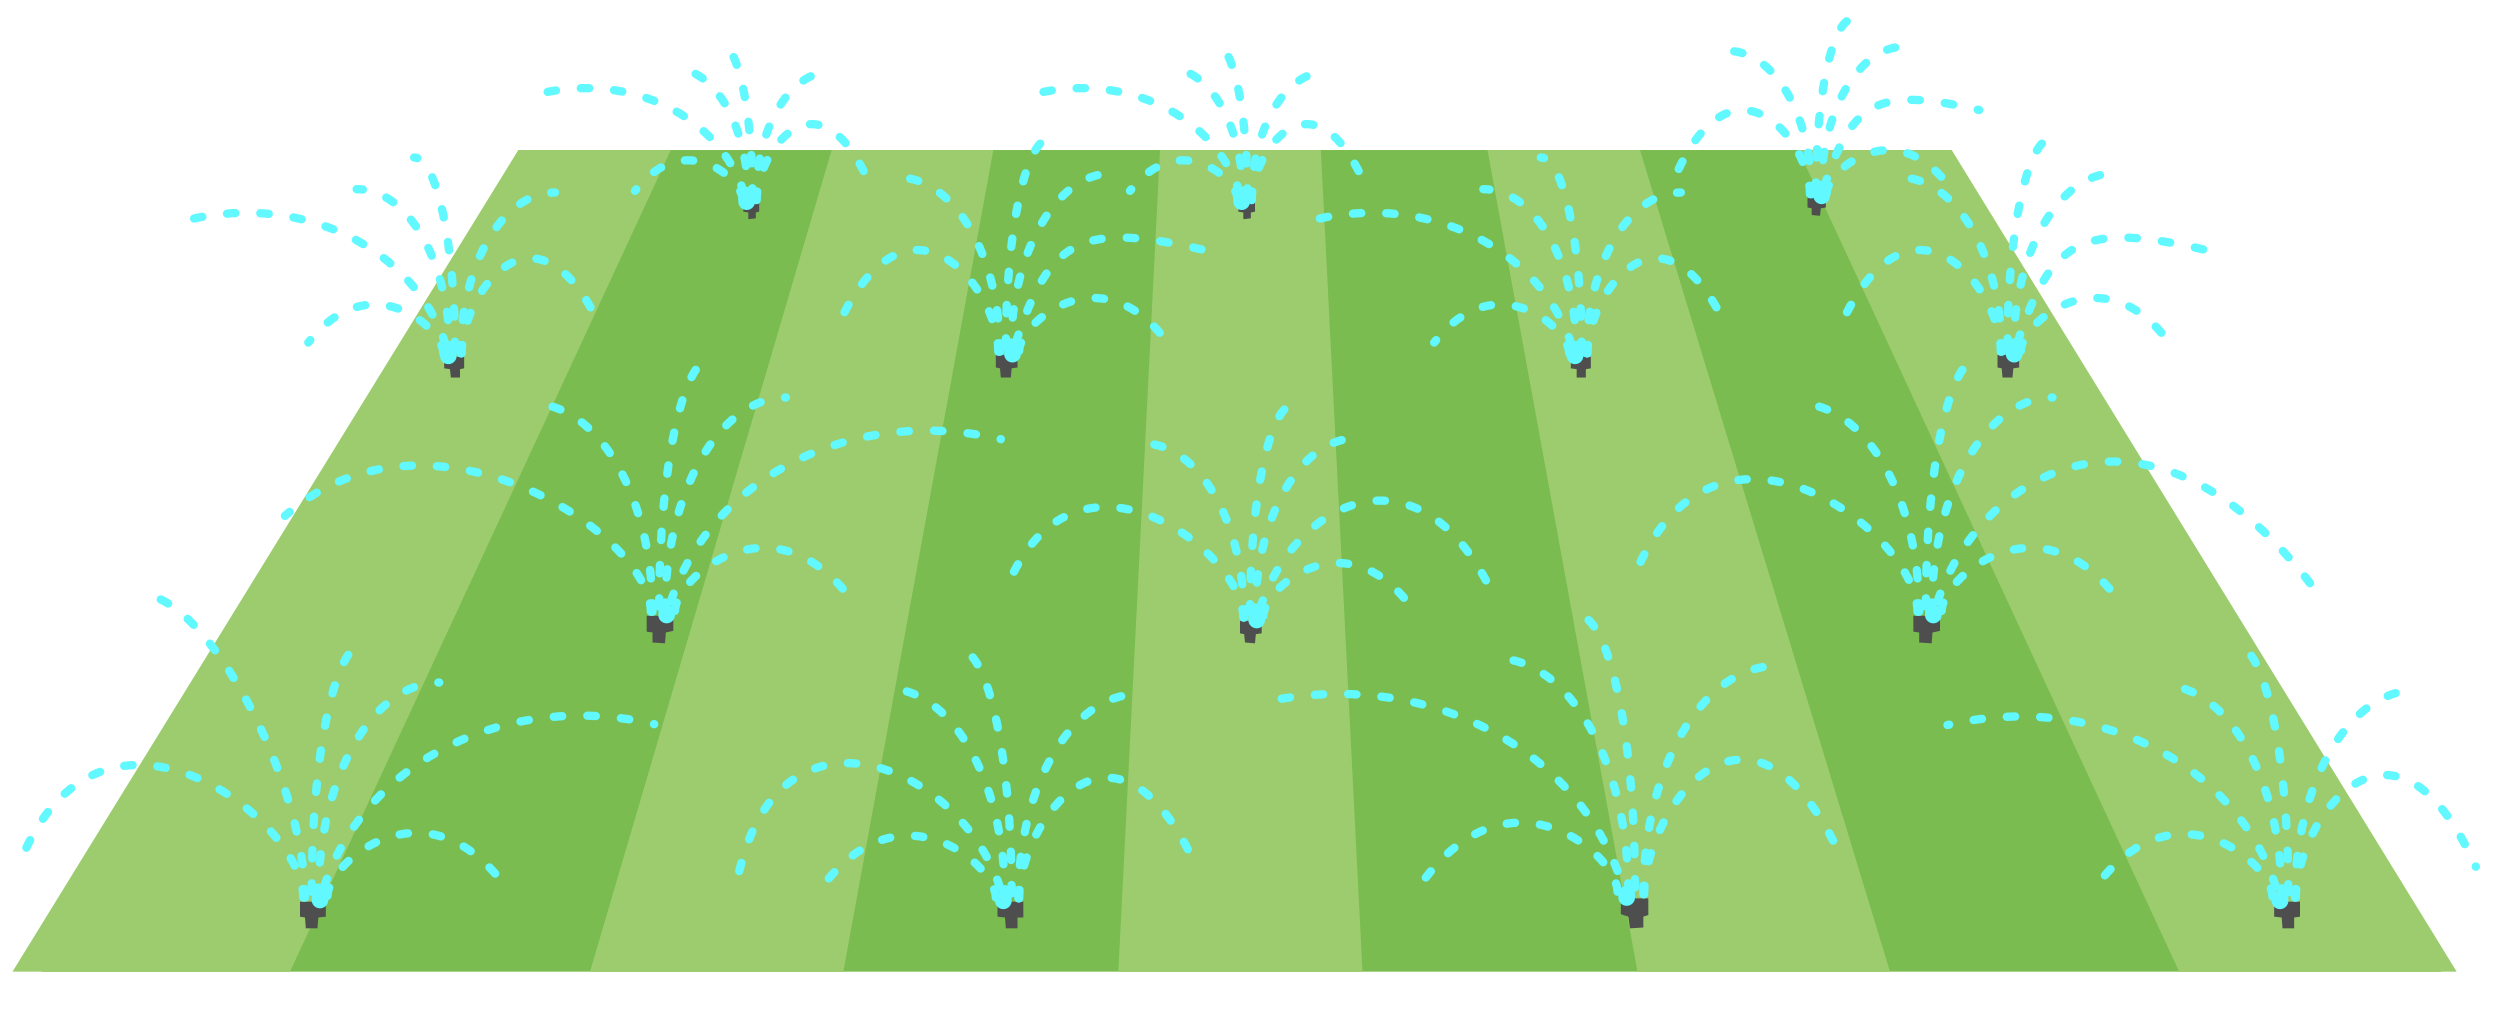 <?xml version="1.0" encoding="utf-8"?>
<!-- Generator: Adobe Illustrator 17.1.0, SVG Export Plug-In . SVG Version: 6.00 Build 0)  -->
<svg version="1.2" baseProfile="tiny" id="Layer_1" xmlns="http://www.w3.org/2000/svg" xmlns:xlink="http://www.w3.org/1999/xlink"
	 x="0px" y="0px" viewBox="109.5 1082.7 300 123.3" xml:space="preserve">
<g>
	<g>
		<polygon fill="#7ABC50" points="402.5,1199.3 114.5,1199.3 173,1100.7 342.7,1100.7 		"/>
		<polygon fill="#9CCC6E" points="273,1199.3 243.7,1199.3 248.7,1100.7 268,1100.7 		"/>
		<polygon fill="#9CCC6E" points="336.3,1199.3 306,1199.3 288,1100.7 306.3,1100.7 		"/>
		<polygon fill="#9CCC6E" points="404.3,1199.3 371,1199.3 325.3,1100.7 343.7,1100.7 		"/>
		<polygon fill="#9CCC6E" points="210.7,1199.3 180.3,1199.3 209.3,1100.7 228.7,1100.7 		"/>
		<polygon fill="#9CCC6E" points="144.3,1199.3 111,1199.3 171.7,1100.7 190,1100.7 		"/>
	</g>
	<g>
		<polyline fill="#4E4E4E" points="230.8,1128 230.9,1126.9 231.6,1126.8 231.6,1125.3 229,1125.3 229,1126.8 229.5,1126.9 
			229.6,1128 		"/>
		<path fill="none" stroke="#61F8FF" stroke-width="2" stroke-linecap="round" stroke-miterlimit="10" d="M231,1125.2
			c0-0.1,0-0.1,0-0.2"/>
		<path fill="none" stroke="#61F8FF" stroke-linecap="round" stroke-miterlimit="10" stroke-dasharray="1.009,3.027" d="
			M231.4,1123.8c4.1-12.6,7.9-14.5,22.6-11.1"/>
		<path fill="none" stroke="#61F8FF" stroke-linecap="round" stroke-miterlimit="10" stroke-dasharray="1,3" d="M230.8,1124.8
			c0-11.8,5.5-21.3,12.1-21.3"/>
		<path fill="none" stroke="#61F8FF" stroke-linecap="round" stroke-miterlimit="10" stroke-dasharray="1,3" d="M229.5,1124.9
			c0-11.5-5.5-20.9-12.2-20.9"/>
		<path fill="none" stroke="#61F8FF" stroke-linecap="round" stroke-miterlimit="10" stroke-dasharray="1,3" d="M230.2,1124.3
			c0-13.8,2.4-25,5.3-25"/>
		<path fill="none" stroke="#61F8FF" stroke-linecap="round" stroke-miterlimit="10" stroke-dasharray="1,3" d="M231.8,1124.8
			c0-3.2,9.5-11.7,17.5-1.4"/>
		<path fill="none" stroke="#61F8FF" stroke-linecap="round" stroke-miterlimit="10" stroke-dasharray="1,3" d="M229.3,1124.9
			c0-7.8-11-21.4-19.3-3"/>
	</g>
	<g>
		<polyline fill="#4E4E4E" points="147.6,1194.1 147.7,1192.8 148.6,1192.7 148.6,1190.9 145.5,1190.9 145.5,1192.7 146.1,1192.8 
			146.2,1194.1 		"/>
		<path fill="none" stroke="#61F8FF" stroke-width="2" stroke-linecap="round" stroke-miterlimit="10" d="M147.9,1190.7
			c0-0.1,0-0.1,0-0.2"/>
		<path fill="none" stroke="#61F8FF" stroke-linecap="round" stroke-miterlimit="10" stroke-dasharray="1.009,3.027" d="
			M148.4,1189.1c4.9-15.1,22.1-23.6,39.6-19.5"/>
		<path fill="none" stroke="#61F8FF" stroke-linecap="round" stroke-miterlimit="10" stroke-dasharray="1,3" d="M147.7,1190.2
			c0-14.1,6.5-25.6,14.5-25.6"/>
		<path fill="none" stroke="#61F8FF" stroke-linecap="round" stroke-miterlimit="10" stroke-dasharray="1,3" d="M146.1,1190.4
			c0-13.8-11.7-36.4-19.8-36.4"/>
		<path fill="none" stroke="#61F8FF" stroke-linecap="round" stroke-miterlimit="10" stroke-dasharray="1,3" d="M146.9,1189.7
			c0-16.5,2.8-29.9,6.4-29.9"/>
		<path fill="none" stroke="#61F8FF" stroke-linecap="round" stroke-miterlimit="10" stroke-dasharray="1,3" d="M148.8,1190.2
			c0-3.8,11.4-14,21-1.6"/>
		<path fill="none" stroke="#61F8FF" stroke-linecap="round" stroke-miterlimit="10" stroke-dasharray="1,3" d="M145.9,1190.4
			c0-9.3-23.6-27.5-33.5-5.4"/>
	</g>
	<g>
		<polyline fill="#4E4E4E" points="189.3,1159.9 189.4,1158.6 190.3,1158.4 190.3,1156.6 187.1,1156.6 187.1,1158.5 187.8,1158.6 
			187.8,1159.8 		"/>
		<path fill="none" stroke="#61F8FF" stroke-width="2" stroke-linecap="round" stroke-miterlimit="10" d="M189.5,1156.5
			c0-0.1,0-0.1,0-0.2"/>
		<path fill="none" stroke="#61F8FF" stroke-linecap="round" stroke-miterlimit="10" stroke-dasharray="1.009,3.027" d="
			M190,1154.9c4.9-15.1,22.1-23.6,39.6-19.5"/>
		<path fill="none" stroke="#61F8FF" stroke-linecap="round" stroke-miterlimit="10" stroke-dasharray="1,3" d="M189.3,1156
			c0-14.1,6.5-25.6,14.5-25.6"/>
		<path fill="none" stroke="#61F8FF" stroke-linecap="round" stroke-miterlimit="10" stroke-dasharray="1,3" d="M187.8,1156.1
			c0-13.8-6.5-25-14.6-25"/>
		<path fill="none" stroke="#61F8FF" stroke-linecap="round" stroke-miterlimit="10" stroke-dasharray="1,3" d="M188.6,1155.5
			c0-16.5,2.8-29.9,6.4-29.9"/>
		<path fill="none" stroke="#61F8FF" stroke-linecap="round" stroke-miterlimit="10" stroke-dasharray="1,3" d="M190.5,1156
			c0-3.8,11.4-14,21-1.6"/>
		<path fill="none" stroke="#61F8FF" stroke-linecap="round" stroke-miterlimit="10" stroke-dasharray="1,3" d="M187.6,1156.1
			c0-9.3-26.6-26.8-43.9-11.5"/>
	</g>
	<g>
		<polyline fill="#4E4E4E" points="341.3,1159.9 341.4,1158.6 342.3,1158.4 342.3,1156.6 339.1,1156.6 339.1,1158.5 339.8,1158.6 
			339.8,1159.8 		"/>
		<path fill="none" stroke="#61F8FF" stroke-width="2" stroke-linecap="round" stroke-miterlimit="10" d="M341.5,1156.5
			c0-0.1,0-0.1,0-0.2"/>
		<path fill="none" stroke="#61F8FF" stroke-linecap="round" stroke-miterlimit="10" stroke-dasharray="1.009,3.027" d="
			M342,1154.9c4.9-15.1,25.6-28.5,46-0.5"/>
		<path fill="none" stroke="#61F8FF" stroke-linecap="round" stroke-miterlimit="10" stroke-dasharray="1,3" d="M341.3,1156
			c0-14.1,6.5-25.6,14.5-25.6"/>
		<path fill="none" stroke="#61F8FF" stroke-linecap="round" stroke-miterlimit="10" stroke-dasharray="1,3" d="M339.8,1156.1
			c0-13.8-6.5-25-14.6-25"/>
		<path fill="none" stroke="#61F8FF" stroke-linecap="round" stroke-miterlimit="10" stroke-dasharray="1,3" d="M340.6,1155.5
			c0-16.5,2.8-29.9,6.4-29.9"/>
		<path fill="none" stroke="#61F8FF" stroke-linecap="round" stroke-miterlimit="10" stroke-dasharray="1,3" d="M342.5,1156
			c0-3.8,11.4-14,21-1.6"/>
		<path fill="none" stroke="#61F8FF" stroke-linecap="round" stroke-miterlimit="10" stroke-dasharray="1,3" d="M339.6,1156.1
			c0-9.3-23.6-27.5-33.5-5.4"/>
	</g>
	<g>
		<polyline fill="#4E4E4E" points="260.1,1159.9 260.2,1158.8 260.9,1158.7 260.9,1157.2 258.3,1157.2 258.3,1158.7 258.8,1158.8 
			258.9,1159.8 		"/>
		<path fill="none" stroke="#61F8FF" stroke-width="2" stroke-linecap="round" stroke-miterlimit="10" d="M260.3,1157.1
			c0-0.1,0-0.1,0-0.2"/>
		<path fill="none" stroke="#61F8FF" stroke-linecap="round" stroke-miterlimit="10" stroke-dasharray="1.009,3.027" d="
			M260.7,1155.7c4.1-12.6,18.3-19.9,27.2-3.2"/>
		<path fill="none" stroke="#61F8FF" stroke-linecap="round" stroke-miterlimit="10" stroke-dasharray="1,3" d="M260.1,1156.6
			c0-11.8,5.5-21.3,12.1-21.3"/>
		<path fill="none" stroke="#61F8FF" stroke-linecap="round" stroke-miterlimit="10" stroke-dasharray="1,3" d="M258.8,1156.8
			c0-11.5-5.5-20.9-12.2-20.9"/>
		<path fill="none" stroke="#61F8FF" stroke-linecap="round" stroke-miterlimit="10" stroke-dasharray="1,3" d="M259.5,1156.2
			c0-13.8,2.4-25,5.3-25"/>
		<path fill="none" stroke="#61F8FF" stroke-linecap="round" stroke-miterlimit="10" stroke-dasharray="1,3" d="M261.1,1156.6
			c0-3.2,9.5-11.7,17.5-1.4"/>
		<path fill="none" stroke="#61F8FF" stroke-linecap="round" stroke-miterlimit="10" stroke-dasharray="1,3" d="M258.7,1156.8
			c0-7.8-19.7-22.9-28-4.5"/>
	</g>
	<g>
		<polyline fill="#4E4E4E" points="384.8,1194.1 384.8,1192.8 385.5,1192.7 385.5,1190.9 382.4,1190.9 382.4,1192.7 383.3,1192.8 
			383.4,1194.1 		"/>
		<path fill="none" stroke="#61F8FF" stroke-width="2" stroke-linecap="round" stroke-miterlimit="10" d="M383.1,1190.8
			c0-0.1,0-0.1,0-0.2"/>
		<path fill="none" stroke="#61F8FF" stroke-linecap="round" stroke-miterlimit="10" stroke-dasharray="1,3" d="M382.6,1189.1
			c-4.9-15-22-23.5-39.4-19.4"/>
		<path fill="none" stroke="#61F8FF" stroke-linecap="round" stroke-miterlimit="10" stroke-dasharray="1,3" d="M383.3,1190.3
			c0-14.1-6.5-25.4-14.4-25.4"/>
		<path fill="none" stroke="#61F8FF" stroke-linecap="round" stroke-miterlimit="10" stroke-dasharray="1,3" d="M384.9,1190.4
			c0-13.7,6.5-24.9,14.6-24.9"/>
		<path fill="none" stroke="#61F8FF" stroke-linecap="round" stroke-miterlimit="10" stroke-dasharray="1,3" d="M384.1,1189.8
			c0-16.5-2.8-29.8-6.4-29.8"/>
		<path fill="none" stroke="#61F8FF" stroke-linecap="round" stroke-miterlimit="10" stroke-dasharray="1,3" d="M382.2,1190.3
			c0-3.8-11.4-13.9-20.9-1.6"/>
		<path fill="none" stroke="#61F8FF" stroke-linecap="round" stroke-miterlimit="10" stroke-dasharray="1,3" d="M385,1190.4
			c0-9.3,11.7-25.8,21.6-3.7"/>
	</g>
	<g>
		<polyline fill="#4E4E4E" points="200.2,1108.9 200.2,1108.2 200.6,1108.1 200.6,1107 198.7,1107 198.7,1108.1 199.3,1108.2 
			199.3,1109 		"/>
		<path fill="none" stroke="#61F8FF" stroke-width="2" stroke-linecap="round" stroke-miterlimit="10" d="M199.1,1106.9
			c0,0,0-0.1,0-0.1"/>
		<path fill="none" stroke="#61F8FF" stroke-linecap="round" stroke-miterlimit="10" stroke-dasharray="1,3" d="M198.8,1105.9
			c-3-9.3-13.6-14.5-24.4-12"/>
		<path fill="none" stroke="#61F8FF" stroke-linecap="round" stroke-miterlimit="10" stroke-dasharray="1,3" d="M199.3,1106.6
			c0-8.7-4-15.7-8.9-15.7"/>
		<path fill="none" stroke="#61F8FF" stroke-linecap="round" stroke-miterlimit="10" stroke-dasharray="1,3" d="M200.2,1106.7
			c0-8.5,4-15.4,9-15.4"/>
		<path fill="none" stroke="#61F8FF" stroke-linecap="round" stroke-miterlimit="10" stroke-dasharray="1,3" d="M199.8,1106.3
			c0-10.2-1.7-18.4-3.9-18.4"/>
		<path fill="none" stroke="#61F8FF" stroke-linecap="round" stroke-miterlimit="10" stroke-dasharray="1,3" d="M198.6,1106.6
			c0-2.4-7-8.6-12.9-1"/>
		<path fill="none" stroke="#61F8FF" stroke-linecap="round" stroke-miterlimit="10" stroke-dasharray="1,3" d="M200.3,1106.7
			c0-5.7,7.2-16,13.4-2.3"/>
	</g>
	<g>
		<polyline fill="#4E4E4E" points="259.6,1108.9 259.6,1108.2 260.1,1108.1 260.1,1107 258.1,1107 258.1,1108.1 258.7,1108.2 
			258.7,1109 		"/>
		<path fill="none" stroke="#61F8FF" stroke-width="2" stroke-linecap="round" stroke-miterlimit="10" d="M258.5,1106.9
			c0,0,0-0.1,0-0.1"/>
		<path fill="none" stroke="#61F8FF" stroke-linecap="round" stroke-miterlimit="10" stroke-dasharray="1,3" d="M258.3,1105.9
			c-3-9.3-13.6-14.5-24.4-12"/>
		<path fill="none" stroke="#61F8FF" stroke-linecap="round" stroke-miterlimit="10" stroke-dasharray="1,3" d="M258.7,1106.6
			c0-8.7-4-15.7-8.9-15.7"/>
		<path fill="none" stroke="#61F8FF" stroke-linecap="round" stroke-miterlimit="10" stroke-dasharray="1,3" d="M259.7,1106.7
			c0-8.5,4-15.4,9-15.4"/>
		<path fill="none" stroke="#61F8FF" stroke-linecap="round" stroke-miterlimit="10" stroke-dasharray="1,3" d="M259.2,1106.3
			c0-10.2-1.7-18.4-3.9-18.4"/>
		<path fill="none" stroke="#61F8FF" stroke-linecap="round" stroke-miterlimit="10" stroke-dasharray="1,3" d="M258,1106.6
			c0-2.4-7-8.6-12.9-1"/>
		<path fill="none" stroke="#61F8FF" stroke-linecap="round" stroke-miterlimit="10" stroke-dasharray="1,3" d="M259.7,1106.7
			c0-5.7,7.2-16,13.4-2.3"/>
	</g>
	<g>
		<polyline fill="#4E4E4E" points="164.7,1128 164.7,1127 165.2,1126.9 165.2,1125.5 162.8,1125.5 162.8,1126.9 163.5,1127 
			163.6,1128 		"/>
		<path fill="none" stroke="#61F8FF" stroke-width="2" stroke-linecap="round" stroke-miterlimit="10" d="M163.3,1125.4
			c0-0.1,0-0.1,0-0.2"/>
		<path fill="none" stroke="#61F8FF" stroke-linecap="round" stroke-miterlimit="10" stroke-dasharray="1,3" d="M163,1124.1
			c-3.8-11.6-17.1-18.2-30.6-15.1"/>
		<path fill="none" stroke="#61F8FF" stroke-linecap="round" stroke-miterlimit="10" stroke-dasharray="1,3" d="M163.5,1125.1
			c0-10.9-5-19.7-11.2-19.7"/>
		<path fill="none" stroke="#61F8FF" stroke-linecap="round" stroke-miterlimit="10" stroke-dasharray="1,3" d="M164.8,1125.1
			c0-10.6,5-19.3,11.3-19.3"/>
		<path fill="none" stroke="#61F8FF" stroke-linecap="round" stroke-miterlimit="10" stroke-dasharray="1,3" d="M164.1,1124.7
			c0-12.8-2.2-23.1-4.9-23.1"/>
		<path fill="none" stroke="#61F8FF" stroke-linecap="round" stroke-miterlimit="10" stroke-dasharray="1,3" d="M162.7,1125.1
			c0-3-8.8-10.8-16.2-1.3"/>
		<path fill="none" stroke="#61F8FF" stroke-linecap="round" stroke-miterlimit="10" stroke-dasharray="1,3" d="M164.9,1125.1
			c0-7.2,9-20,16.8-2.9"/>
	</g>
	<g>
		<polyline fill="#4E4E4E" points="351,1128 351.1,1126.9 351.8,1126.8 351.8,1125.3 349.2,1125.3 349.2,1126.8 349.7,1126.9 
			349.8,1128 		"/>
		<path fill="none" stroke="#61F8FF" stroke-width="2" stroke-linecap="round" stroke-miterlimit="10" d="M351.2,1125.2
			c0-0.1,0-0.1,0-0.2"/>
		<path fill="none" stroke="#61F8FF" stroke-linecap="round" stroke-miterlimit="10" stroke-dasharray="1.009,3.027" d="
			M351.6,1123.8c4.1-12.6,7.9-14.5,22.6-11.1"/>
		<path fill="none" stroke="#61F8FF" stroke-linecap="round" stroke-miterlimit="10" stroke-dasharray="1,3" d="M351.1,1124.8
			c0-11.8,5.5-21.3,12.1-21.3"/>
		<path fill="none" stroke="#61F8FF" stroke-linecap="round" stroke-miterlimit="10" stroke-dasharray="1,3" d="M349.7,1124.9
			c0-11.5-5.5-20.9-12.2-20.9"/>
		<path fill="none" stroke="#61F8FF" stroke-linecap="round" stroke-miterlimit="10" stroke-dasharray="1,3" d="M350.4,1124.3
			c0-13.8,2.4-25,5.3-25"/>
		<path fill="none" stroke="#61F8FF" stroke-linecap="round" stroke-miterlimit="10" stroke-dasharray="1,3" d="M352,1124.8
			c0-3.2,9.5-11.7,17.5-1.4"/>
		<path fill="none" stroke="#61F8FF" stroke-linecap="round" stroke-miterlimit="10" stroke-dasharray="1,3" d="M349.6,1124.9
			c0-7.8-11-21.4-19.3-3"/>
	</g>
	<g>
		<polyline fill="#4E4E4E" points="327.9,1108.6 328,1107.7 328.6,1107.6 328.6,1106.3 326.4,1106.3 326.4,1107.6 326.9,1107.7 
			326.9,1108.5 		"/>
		<path fill="none" stroke="#61F8FF" stroke-width="2" stroke-linecap="round" stroke-miterlimit="10" d="M328.1,1106.2
			c0,0,0-0.1,0-0.1"/>
		<path fill="none" stroke="#61F8FF" stroke-linecap="round" stroke-miterlimit="10" stroke-dasharray="1.009,3.027" d="
			M328.4,1105.1c3.4-10.4,6.5-12,18.6-9.2"/>
		<path fill="none" stroke="#61F8FF" stroke-linecap="round" stroke-miterlimit="10" stroke-dasharray="1,3" d="M328,1105.9
			c0-9.7,4.5-17.6,10-17.6"/>
		<path fill="none" stroke="#61F8FF" stroke-linecap="round" stroke-miterlimit="10" stroke-dasharray="1,3" d="M326.9,1106
			c0-9.5-4.5-17.2-10.1-17.2"/>
		<path fill="none" stroke="#61F8FF" stroke-linecap="round" stroke-miterlimit="10" stroke-dasharray="1,3" d="M327.4,1105.6
			c0-11.4,2-20.6,4.4-20.6"/>
		<path fill="none" stroke="#61F8FF" stroke-linecap="round" stroke-miterlimit="10" stroke-dasharray="1,3" d="M328.7,1105.9
			c0-2.6,7.9-9.6,14.5-1.1"/>
		<path fill="none" stroke="#61F8FF" stroke-linecap="round" stroke-miterlimit="10" stroke-dasharray="1,3" d="M326.7,1106
			c0-6.4-9.1-17.7-16-2.5"/>
	</g>
	<g>
		<polyline fill="#4E4E4E" points="299.8,1128 299.8,1127 300.4,1126.9 300.4,1125.5 298,1125.5 298,1126.9 298.7,1127 298.7,1128 
					"/>
		<path fill="none" stroke="#61F8FF" stroke-width="2" stroke-linecap="round" stroke-miterlimit="10" d="M298.5,1125.4
			c0-0.1,0-0.1,0-0.2"/>
		<path fill="none" stroke="#61F8FF" stroke-linecap="round" stroke-miterlimit="10" stroke-dasharray="1,3" d="M298.1,1124.1
			c-3.8-11.6-17.1-18.2-30.6-15.1"/>
		<path fill="none" stroke="#61F8FF" stroke-linecap="round" stroke-miterlimit="10" stroke-dasharray="1,3" d="M298.7,1125.1
			c0-10.9-5-19.7-11.2-19.7"/>
		<path fill="none" stroke="#61F8FF" stroke-linecap="round" stroke-miterlimit="10" stroke-dasharray="1,3" d="M299.9,1125.1
			c0-10.6,5-19.3,11.3-19.3"/>
		<path fill="none" stroke="#61F8FF" stroke-linecap="round" stroke-miterlimit="10" stroke-dasharray="1,3" d="M299.3,1124.7
			c0-12.8-2.2-23.1-4.9-23.1"/>
		<path fill="none" stroke="#61F8FF" stroke-linecap="round" stroke-miterlimit="10" stroke-dasharray="1,3" d="M297.8,1125.1
			c0-3-8.8-10.8-16.2-1.3"/>
		<path fill="none" stroke="#61F8FF" stroke-linecap="round" stroke-miterlimit="10" stroke-dasharray="1,3" d="M300,1125.1
			c0-7.2,9-20,16.8-2.9"/>
	</g>
	<g>
		<polyline fill="#4E4E4E" points="231.6,1194.1 231.6,1192.8 232.3,1192.8 232.3,1190.9 229.2,1190.9 229.2,1192.7 230.1,1192.8 
			230.2,1194.1 		"/>
		<path fill="none" stroke="#61F8FF" stroke-width="2" stroke-linecap="round" stroke-miterlimit="10" d="M229.9,1190.8
			c0-0.1,0-0.1,0-0.2"/>
		<path fill="none" stroke="#61F8FF" stroke-linecap="round" stroke-miterlimit="10" stroke-dasharray="1,3" d="M229.5,1189.2
			c-4.8-14.8-26.8-24-31.5-1"/>
		<path fill="none" stroke="#61F8FF" stroke-linecap="round" stroke-miterlimit="10" stroke-dasharray="1,3" d="M230.1,1190.4
			c0-13.9-6.4-25.1-14.2-25.1"/>
		<path fill="none" stroke="#61F8FF" stroke-linecap="round" stroke-miterlimit="10" stroke-dasharray="1,3" d="M231.7,1190.5
			c0-13.5,6.4-24.5,14.4-24.5"/>
		<path fill="none" stroke="#61F8FF" stroke-linecap="round" stroke-miterlimit="10" stroke-dasharray="1,3" d="M230.9,1189.9
			c0-16.2-2.8-29.3-6.3-29.3"/>
		<path fill="none" stroke="#61F8FF" stroke-linecap="round" stroke-miterlimit="10" stroke-dasharray="1,3" d="M229,1190.4
			c0-3.8-11.2-13.7-20.6-1.6"/>
		<path fill="none" stroke="#61F8FF" stroke-linecap="round" stroke-miterlimit="10" stroke-dasharray="1,3" d="M231.8,1190.5
			c0-9.1,11.5-25.4,21.3-3.7"/>
	</g>
	<g>
		<polyline fill="#4E4E4E" points="306.7,1194 306.7,1192.7 307.3,1192.5 307.3,1190.5 304,1190.5 304,1192.4 304.9,1192.7 
			305.1,1194.1 		"/>
		<path fill="none" stroke="#61F8FF" stroke-width="2" stroke-linecap="round" stroke-miterlimit="10" d="M304.7,1190.4
			c0-0.1,0-0.3,0-0.4"/>
		<path fill="none" stroke="#61F8FF" stroke-linecap="round" stroke-miterlimit="10" stroke-dasharray="1,3" d="M303.6,1187.2
			c-5.9-15.5-23.8-24.2-42.2-20.3"/>
		<path fill="none" stroke="#61F8FF" stroke-linecap="round" stroke-miterlimit="10" stroke-dasharray="1,3" d="M304.9,1189.7
			c0-15.5-7.1-28-15.9-28"/>
		<path fill="none" stroke="#61F8FF" stroke-linecap="round" stroke-miterlimit="10" stroke-dasharray="1,3" d="M306.7,1190
			c0-15.1,7.1-27.4,16-27.4"/>
		<path fill="none" stroke="#61F8FF" stroke-linecap="round" stroke-miterlimit="10" stroke-dasharray="1,3" d="M305.7,1189.2
			c0-18.2-3.1-32.7-6.9-32.7"/>
		<path fill="none" stroke="#61F8FF" stroke-linecap="round" stroke-miterlimit="10" stroke-dasharray="1,3" d="M303.6,1189.7
			c0-4.3-12.5-15.3-23-1.7"/>
		<path fill="none" stroke="#61F8FF" stroke-linecap="round" stroke-miterlimit="10" stroke-dasharray="1,3" d="M306.8,1190
			c0-10.1,12.8-28.4,23.8-4.1"/>
	</g>
</g>
</svg>
